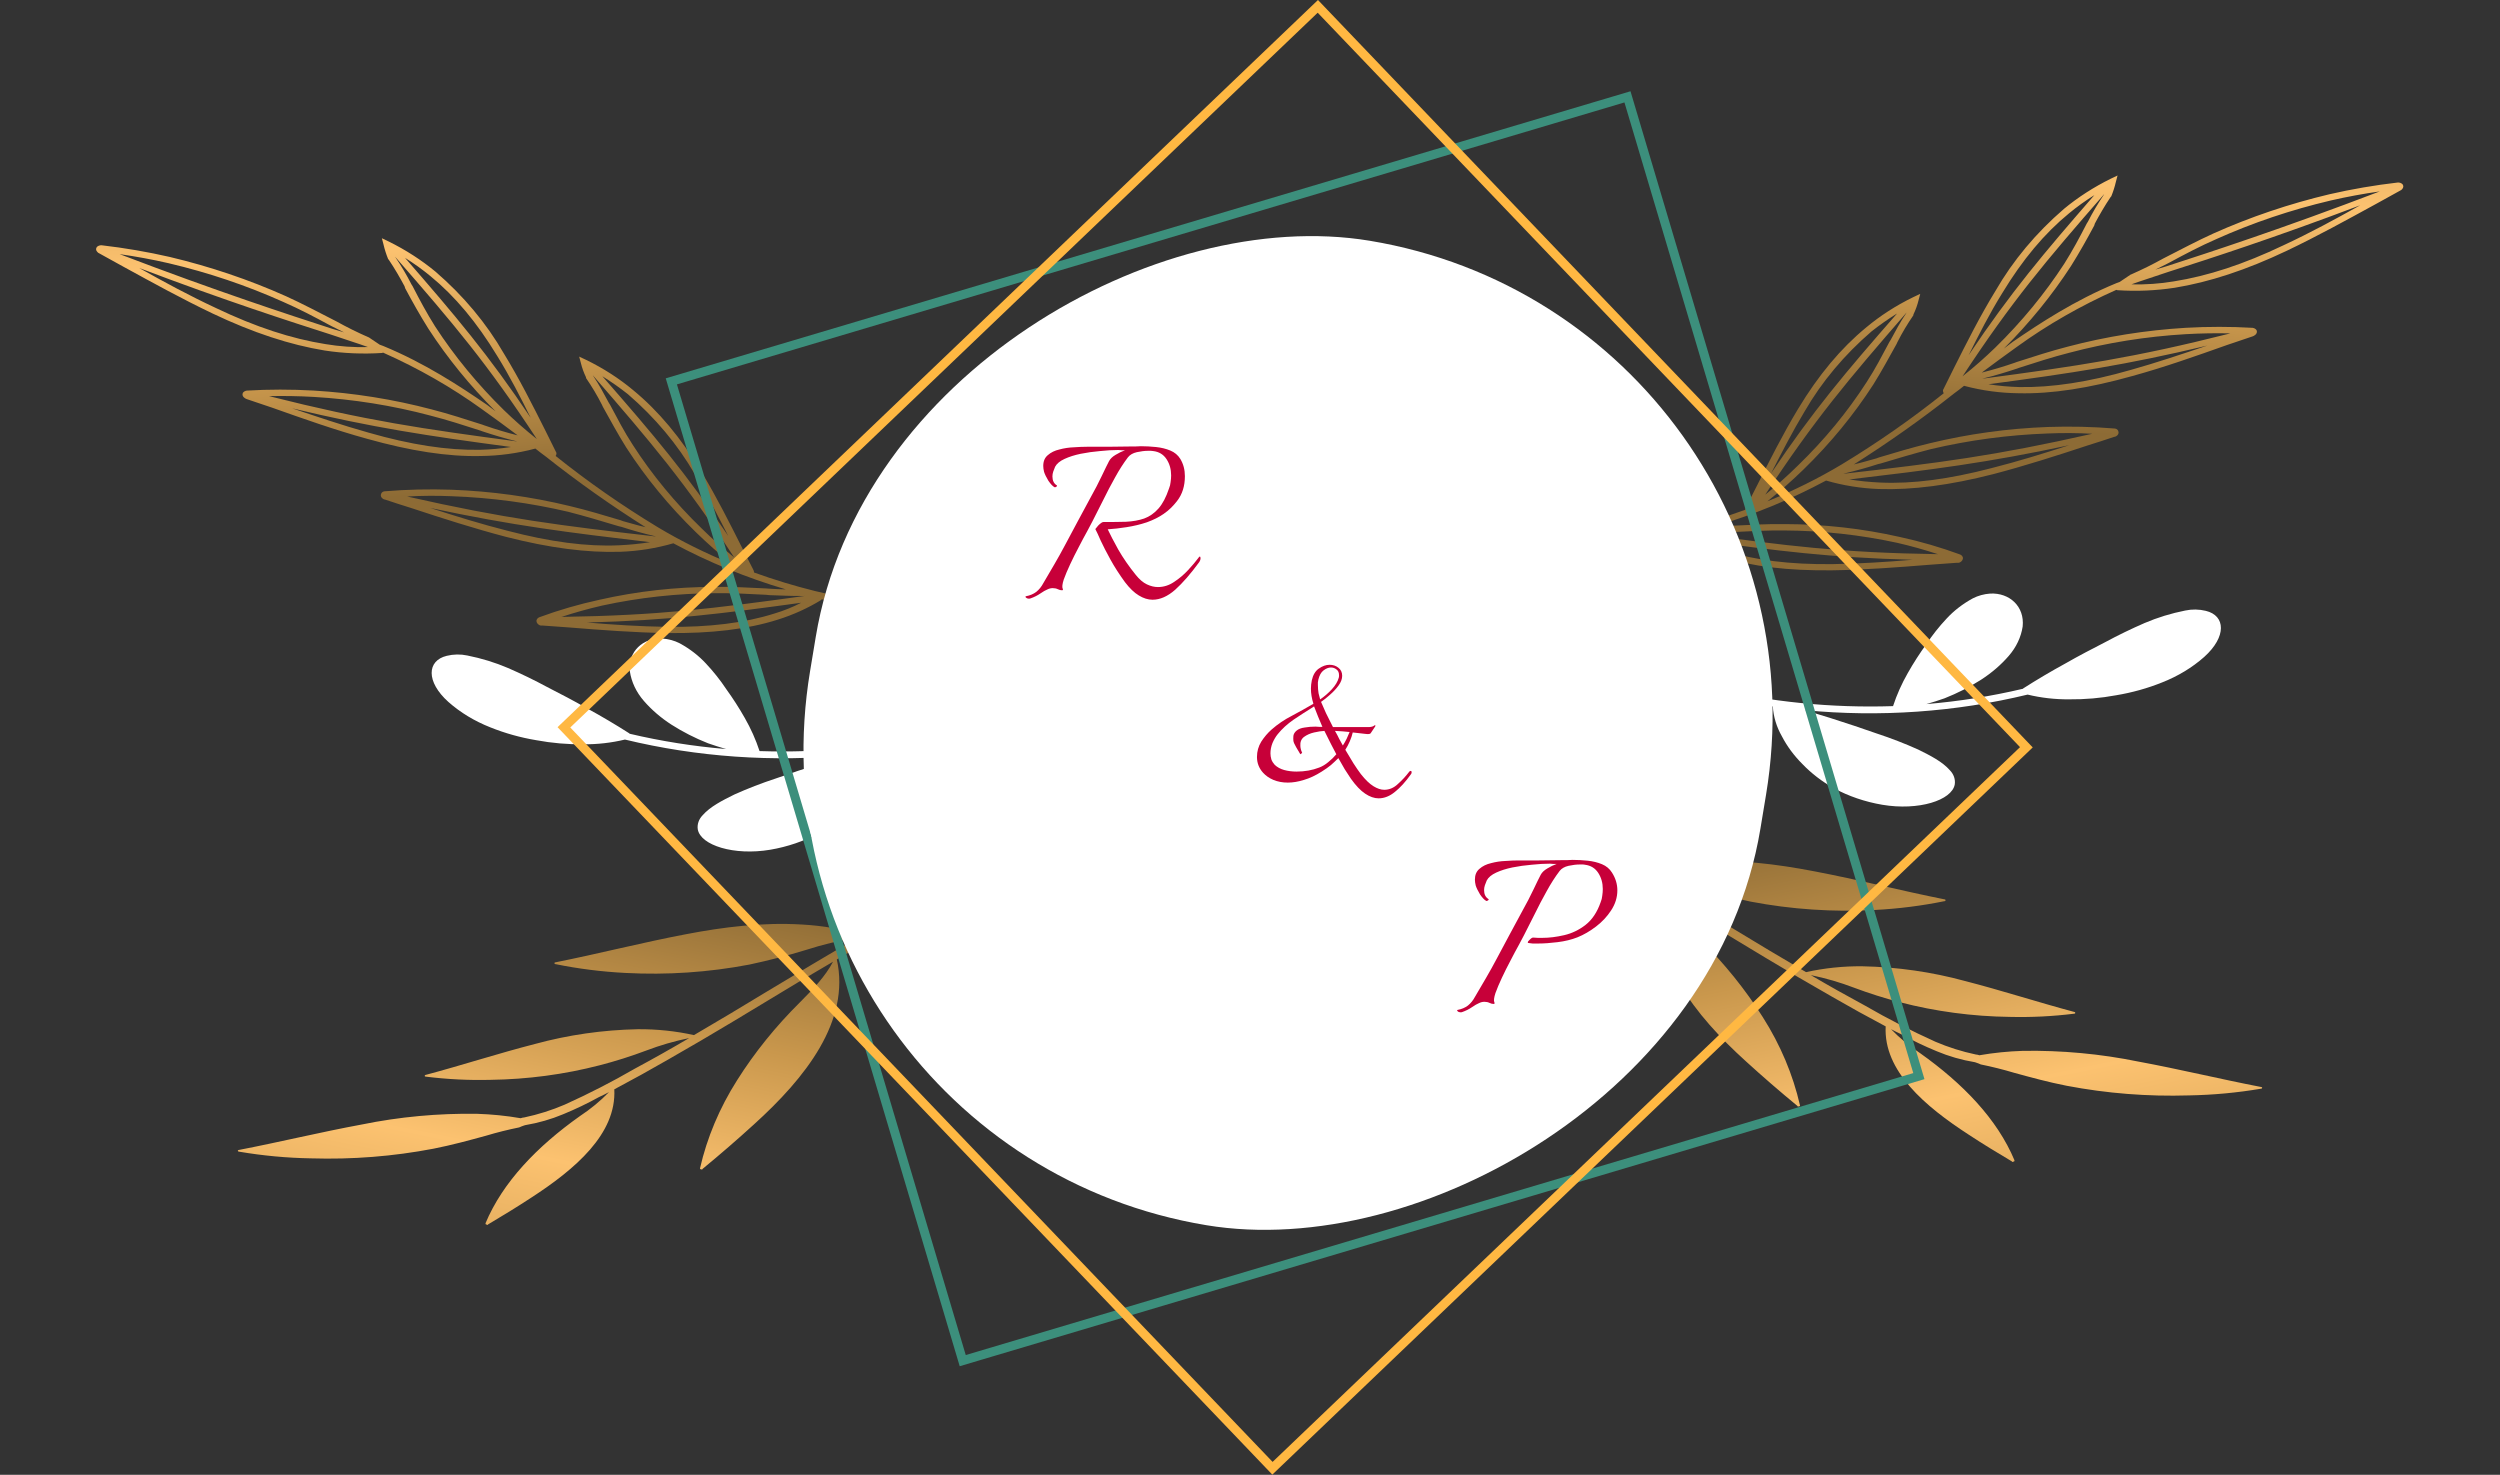 <svg width="278" height="164" viewBox="0 0 278 164" fill="none" xmlns="http://www.w3.org/2000/svg">
<rect x="0" y="0" width="278" height="164" fill="#333333" stroke="none"/>
<g clip-path="url(#clip0_100_152)">
<path fill-rule="evenodd" clip-rule="evenodd" d="M10.777 27.458C10.839 27.398 10.916 27.351 11.003 27.318C11.09 27.286 11.184 27.27 11.28 27.271C13.849 27.567 16.391 28.004 18.891 28.576C23.376 29.643 27.708 31.107 31.811 32.943C33.66 33.786 35.411 34.717 37.139 35.599L37.413 35.74C38.548 36.371 39.722 36.953 40.93 37.484L41.013 37.514C41.411 37.77 41.815 38.042 42.226 38.331L42.602 38.468C47.234 40.373 51.186 42.978 54.145 45.012C54.457 45.237 54.778 45.478 55.106 45.736C52.255 42.889 49.754 39.816 47.641 36.561C46.698 35.06 45.858 33.555 45.06 32.066L44.986 31.833C44.463 30.857 43.895 29.865 43.227 28.877L43.162 28.812C42.945 28.277 42.771 27.731 42.643 27.177L42.463 26.492L43.22 26.852C45.115 27.789 46.862 28.915 48.422 30.204C51.531 32.884 54.098 35.957 56.027 39.306C57.758 42.129 59.229 45.06 60.652 47.894L61.803 50.214C61.859 50.283 61.885 50.365 61.877 50.447C61.873 50.537 61.843 50.626 61.788 50.704C65.348 53.553 69.141 56.199 73.14 58.622C75.744 60.18 78.505 61.551 81.393 62.721C79.994 61.603 78.66 60.426 77.391 59.19C74.4 56.278 71.796 53.109 69.624 49.74C68.682 48.239 67.86 46.701 67.044 45.245L66.928 44.996C66.413 43.983 65.826 42.996 65.169 42.04L65.165 41.956C64.912 41.433 64.718 40.892 64.585 40.34L64.404 39.655L65.203 40.031C67.105 40.96 68.854 42.086 70.407 43.383C73.215 45.692 75.712 48.672 78.01 52.485C79.699 55.292 81.17 58.224 82.594 61.057C82.978 61.831 83.375 62.609 83.787 63.393C83.815 63.451 83.833 63.513 83.838 63.576C83.861 63.626 83.861 63.626 83.842 63.66C92.683 66.861 102.306 68.246 111.382 67.488L111.563 68.173C104.785 68.699 97.947 68.179 91.401 66.638C91.378 66.647 91.358 66.659 91.341 66.674C91.324 66.689 91.311 66.707 91.303 66.726C89.821 67.636 88.192 68.372 86.464 68.913C83.08 69.983 79.068 70.451 74.19 70.396C70.561 70.344 66.857 70.059 63.255 69.77C62.256 69.706 61.276 69.635 60.314 69.558C60.218 69.574 60.117 69.566 60.026 69.535C59.914 69.486 59.819 69.412 59.753 69.323C59.687 69.233 59.651 69.13 59.651 69.025C59.661 68.946 59.694 68.87 59.747 68.803C59.801 68.737 59.873 68.681 59.957 68.643C62.128 67.843 64.374 67.19 66.674 66.691C70.828 65.75 75.114 65.269 79.422 65.259C81.346 65.221 83.279 65.353 85.189 65.434L85.477 65.457C86.121 65.501 86.758 65.528 87.386 65.539C82.987 64.24 78.788 62.52 74.876 60.414C72.986 60.965 71.008 61.283 69.006 61.357C65.284 61.477 61.116 60.939 56.274 59.7C52.72 58.768 49.133 57.618 45.69 56.481C44.718 56.179 43.765 55.871 42.833 55.556C42.739 55.55 42.651 55.517 42.582 55.464C42.478 55.401 42.403 55.311 42.368 55.208C42.333 55.106 42.34 54.997 42.387 54.898C42.413 54.826 42.464 54.762 42.535 54.714C42.605 54.666 42.691 54.637 42.782 54.63C45.243 54.43 47.719 54.373 50.19 54.458C54.646 54.621 59.061 55.229 63.34 56.268C65.25 56.721 67.145 57.292 68.998 57.848L69.291 57.955C70.081 58.163 70.936 58.435 71.786 58.623C67.903 56.171 64.189 53.541 60.663 50.747C60.278 50.468 59.9 50.179 59.529 49.877L59.469 49.897C57.53 50.413 55.508 50.687 53.47 50.709C49.766 50.795 45.612 50.138 40.826 48.796C37.249 47.814 33.676 46.545 30.271 45.337L27.432 44.379C27.347 44.347 27.269 44.305 27.2 44.253C27.097 44.189 27.021 44.099 26.986 43.996C26.951 43.894 26.958 43.785 27.005 43.686C27.051 43.62 27.114 43.563 27.189 43.52C27.265 43.476 27.352 43.447 27.442 43.434C29.912 43.291 32.39 43.289 34.859 43.43C39.326 43.696 43.739 44.4 48.004 45.527C49.895 46.014 51.814 46.635 53.648 47.225L53.9 47.317C55.098 47.733 56.322 48.099 57.565 48.414C56.242 47.433 54.96 46.468 53.617 45.522C50.244 43.084 46.548 40.967 42.599 39.212L42.479 39.25C40.352 39.389 38.211 39.298 36.113 38.978C32.247 38.345 28.156 37.01 23.615 34.849C20.229 33.236 16.912 31.401 13.7 29.645C12.799 29.15 11.911 28.659 11.036 28.173C10.947 28.139 10.873 28.082 10.822 28.012C10.742 27.937 10.694 27.842 10.685 27.741C10.677 27.641 10.71 27.542 10.777 27.458ZM74.111 69.706C78.888 69.766 82.814 69.266 86.078 68.236C87.131 67.924 88.139 67.519 89.086 67.028C80.321 68.229 74.4 68.987 65.254 69.223C68.177 69.47 71.179 69.663 74.111 69.706ZM85.537 66.18L85.207 66.141C83.357 66.041 81.405 65.944 79.542 65.962C75.299 65.985 71.077 66.447 66.974 67.337C65.434 67.691 63.918 68.114 62.433 68.601C73.344 68.435 79.265 67.676 89.494 66.269C89.478 66.264 89.46 66.262 89.443 66.263C89.425 66.264 89.408 66.267 89.392 66.273C88.082 66.288 86.766 66.218 85.535 66.179L85.537 66.18ZM77.243 52.699C75.356 49.434 72.849 46.439 69.814 43.826C68.918 43.118 67.971 42.454 66.98 41.837C72.772 48.458 76.318 52.648 80.981 59.599C79.807 57.312 78.616 54.978 77.243 52.699ZM65.932 41.742L65.955 41.791C66.623 42.779 67.171 43.805 67.695 44.782L67.83 44.996C68.628 46.485 69.407 48.009 70.368 49.476C72.503 52.791 75.07 55.905 78.024 58.762C79.162 59.886 80.37 60.963 81.641 61.986C76.147 53.615 72.445 49.247 65.932 41.742ZM56.484 59.033C61.181 60.261 65.248 60.803 68.844 60.636C70 60.585 71.15 60.47 72.287 60.291C63.152 59.21 57.046 58.457 47.84 56.483C50.697 57.408 53.573 58.297 56.481 59.033L56.484 59.033ZM69.101 58.585L68.79 58.512C66.936 57.956 65.082 57.4 63.191 56.913C58.975 55.922 54.633 55.34 50.252 55.18C48.594 55.107 46.932 55.118 45.275 55.212C56.166 57.679 62.313 58.448 72.931 59.659L72.847 59.628C71.56 59.321 70.25 58.965 69.103 58.586L69.101 58.585ZM40.995 48.113C45.678 49.459 49.748 50.085 53.391 50.018C54.541 49.989 55.687 49.884 56.817 49.706C47.425 48.45 41.537 47.569 32.488 45.406C35.285 46.349 38.124 47.308 40.995 48.113ZM57.459 49.075C56.13 48.752 54.838 48.362 53.649 47.967L53.398 47.875C51.562 47.284 49.685 46.678 47.836 46.207C43.634 45.089 39.282 44.394 34.877 44.137C33.192 44.041 31.537 44.013 29.914 44.05C40.758 46.788 46.891 47.676 57.5 49.09L57.458 49.075L57.459 49.075ZM59.017 46.469C57.867 44.149 56.675 41.813 55.282 39.569C53.031 35.856 50.599 32.942 47.854 30.697C46.974 29.969 46.034 29.294 45.039 28.674C50.635 35.099 54.334 39.47 59.018 46.468L59.017 46.469ZM56.062 45.633C57.202 46.739 58.414 47.802 59.698 48.823C54.203 40.453 50.504 36.084 43.947 28.563C43.953 28.564 43.959 28.567 43.963 28.571C43.968 28.574 43.972 28.578 43.974 28.583C43.976 28.588 43.977 28.593 43.976 28.598C43.976 28.604 43.974 28.608 43.97 28.613C44.633 29.586 45.228 30.59 45.752 31.618L45.887 31.833C46.643 33.307 47.465 34.846 48.383 36.297C50.542 39.62 53.116 42.749 56.062 45.633ZM23.992 34.244C28.452 36.375 32.415 37.663 36.197 38.266C37.753 38.527 39.341 38.639 40.928 38.597C39.883 38.214 38.467 37.778 36.774 37.198C32.291 35.76 25.118 33.46 15.473 29.799C18.242 31.351 21.071 32.884 23.993 34.244L23.992 34.244ZM37.007 36.582C37.438 36.712 37.854 36.838 38.257 36.958L36.993 36.33L36.719 36.188C35.051 35.287 33.3 34.357 31.474 33.563C27.442 31.752 23.179 30.314 18.764 29.273C16.965 28.859 15.141 28.52 13.3 28.26C24.18 32.415 32.147 35.007 37.007 36.582Z" fill="url(#paint0_linear_100_152)"/>
<path d="M93.053 106.689C94.584 113.554 89.54 119.873 83.851 125.023C81.993 126.717 80.083 128.371 78.122 129.984C78.125 129.988 78.127 129.993 78.127 129.998C78.127 130.003 78.126 130.008 78.124 130.013C78.121 130.018 78.118 130.022 78.113 130.025C78.108 130.028 78.103 130.031 78.097 130.032C78.063 130.042 78.028 130.046 77.992 130.044C77.956 130.041 77.922 130.032 77.891 130.016C77.841 129.979 77.825 129.943 77.842 129.911C78.621 126.5 80.01 123.204 81.962 120.128C83.909 117.04 86.252 114.134 88.952 111.458C90.353 110.046 91.78 108.585 92.632 106.943L88.786 109.208C84.003 112.094 79.237 115.016 74.275 117.835C72.318 118.965 70.329 120.065 68.31 121.134C68.569 126.099 63.928 130.03 59.072 133.181C57.533 134.192 55.893 135.195 54.278 136.15L54.252 136.198L54.209 136.212L54.091 136.168C54.077 136.169 54.063 136.167 54.05 136.162C54.038 136.157 54.026 136.15 54.017 136.141C54.008 136.132 54.002 136.122 53.999 136.111C53.996 136.099 53.996 136.088 53.999 136.076L53.983 136.041C55.906 131.436 59.747 127.476 64.462 124.127C65.666 123.335 66.759 122.434 67.72 121.441C67.354 121.638 66.983 121.822 66.606 121.995C65.334 122.698 64.009 123.333 62.639 123.897C61.3 124.46 59.875 124.87 58.402 125.116L58.274 125.156C58.089 125.216 57.909 125.286 57.735 125.367C56.487 125.62 55.256 125.928 54.048 126.29C52.135 126.814 50.222 127.338 48.201 127.735C43.74 128.589 39.161 128.951 34.584 128.809C31.897 128.763 29.221 128.514 26.59 128.066C26.522 128.061 26.483 128.046 26.472 128.023C26.439 127.952 26.422 127.917 26.508 127.89L26.55 127.877C31.139 126.991 35.628 125.895 40.232 125.045C44.426 124.188 48.739 123.788 53.059 123.856C54.685 123.907 56.304 124.071 57.897 124.346C58.024 124.299 58.159 124.27 58.298 124.259C59.854 123.929 61.359 123.453 62.784 122.841C65.47 121.628 68.072 120.293 70.578 118.842C72.643 117.731 74.662 116.595 76.637 115.432C74.99 115.772 73.386 116.238 71.846 116.826C70.165 117.459 68.438 118.005 66.675 118.461C62.744 119.479 58.656 120.023 54.535 120.078C52.135 120.138 49.732 120.019 47.357 119.723C47.289 119.718 47.25 119.703 47.239 119.68C47.222 119.645 47.232 119.561 47.275 119.548L47.318 119.534C51.416 118.44 55.416 117.135 59.488 116.09C63.183 115.08 67.04 114.527 70.933 114.449C73.037 114.432 75.135 114.652 77.168 115.103C79.906 113.51 82.586 111.896 85.222 110.295C88.633 108.248 91.999 106.216 95.442 104.237C93.454 104.556 91.507 105.023 89.623 105.633C87.558 106.265 85.455 106.809 83.322 107.262C78.805 108.124 74.159 108.437 69.533 108.19C66.915 108.056 64.318 107.729 61.772 107.211C61.767 107.214 61.761 107.215 61.754 107.216C61.748 107.216 61.742 107.215 61.736 107.213C61.73 107.211 61.725 107.207 61.721 107.203C61.717 107.199 61.715 107.195 61.713 107.19C61.7 107.187 61.688 107.181 61.679 107.174C61.669 107.167 61.661 107.157 61.657 107.147C61.652 107.137 61.65 107.126 61.651 107.115C61.653 107.104 61.657 107.094 61.664 107.084C61.663 107.073 61.666 107.061 61.672 107.051C61.677 107.04 61.686 107.031 61.697 107.023C61.708 107.016 61.72 107.011 61.734 107.008C61.748 107.006 61.762 107.006 61.776 107.009C66.62 106.042 71.394 104.814 76.21 103.899C80.481 103.073 84.843 102.542 89.233 102.81C91.512 102.938 93.757 103.329 95.904 103.97C97.123 103.289 98.355 102.603 99.601 101.913C100.613 101.35 101.637 100.811 102.671 100.295L103.049 101.105C99.653 102.865 96.365 104.753 93.052 106.689L93.053 106.689Z" fill="url(#paint1_linear_100_152)"/>
<path d="M97.825 83.559C97.756 84.708 97.414 85.835 96.818 86.876C96.24 87.992 95.469 89.033 94.529 89.968C93.54 90.999 92.367 91.901 91.05 92.644C89.408 93.537 87.575 94.164 85.648 94.491C81.62 95.17 77.915 94.001 77.593 92.229C77.551 91.949 77.578 91.664 77.672 91.392C77.766 91.12 77.926 90.866 78.142 90.646C78.966 89.704 80.293 89.025 81.666 88.347C83.149 87.682 84.678 87.09 86.246 86.574C87.847 86.009 89.541 85.443 91.325 84.877C92.271 84.576 93.248 84.274 94.255 83.973C85.944 84.773 77.522 84.183 69.494 82.239C67.993 82.601 66.436 82.779 64.871 82.766C63.117 82.784 61.366 82.632 59.654 82.314C57.878 82.019 56.155 81.538 54.528 80.882C52.77 80.189 51.187 79.229 49.859 78.054C47.342 75.793 47.48 73.456 49.676 72.928C50.421 72.744 51.212 72.731 51.965 72.891C53.538 73.203 55.059 73.671 56.496 74.285C57.984 74.932 59.435 75.637 60.842 76.396C62.307 77.15 63.771 77.904 65.282 78.771C66.894 79.653 68.467 80.583 69.996 81.56C69.995 81.566 69.996 81.571 69.998 81.576C70 81.581 70.003 81.585 70.007 81.589C70.012 81.592 70.017 81.595 70.023 81.597C70.029 81.598 70.035 81.599 70.042 81.598C73.543 82.424 77.127 82.992 80.751 83.294C80.049 83.093 79.378 82.88 78.737 82.654C77.294 82.084 75.929 81.388 74.664 80.58C73.494 79.826 72.462 78.937 71.597 77.942C70.754 76.972 70.219 75.845 70.041 74.662C69.814 72.438 71.508 70.892 73.659 71.006C74.341 71.055 75 71.236 75.582 71.534C76.706 72.146 77.696 72.911 78.511 73.795C79.347 74.688 80.097 75.633 80.754 76.623C81.504 77.662 82.192 78.731 82.813 79.827C83.495 81.016 84.046 82.252 84.462 83.521C91.31 83.746 98.156 83.058 104.738 81.486L104.967 82.202C102.623 82.779 100.238 83.232 97.825 83.559Z" fill="white"/>
</g>
<g clip-path="url(#clip1_100_152)">
<path fill-rule="evenodd" clip-rule="evenodd" d="M267.157 20.482C267.095 20.422 267.018 20.374 266.932 20.341C266.845 20.308 266.751 20.292 266.656 20.293C264.087 20.589 261.544 21.026 259.045 21.598C254.559 22.665 250.227 24.129 246.125 25.965C244.276 26.808 242.525 27.739 240.797 28.62L240.522 28.762C239.387 29.393 238.214 29.975 237.006 30.506L236.922 30.536C236.525 30.792 236.121 31.064 235.71 31.352L235.334 31.491C230.702 33.395 226.749 36 223.791 38.034C223.478 38.259 223.158 38.5 222.83 38.758C225.681 35.911 228.182 32.837 230.295 29.583C231.237 28.082 232.077 26.577 232.875 25.088L232.949 24.855C233.472 23.879 234.04 22.887 234.708 21.899L234.773 21.834C234.991 21.299 235.164 20.753 235.292 20.199L235.472 19.515L234.714 19.875C232.82 20.812 231.072 21.937 229.513 23.227C226.404 25.907 223.837 28.98 221.908 32.329C220.177 35.152 218.706 38.083 217.282 40.917L216.132 43.237C216.076 43.305 216.05 43.388 216.058 43.47C216.062 43.56 216.092 43.648 216.146 43.727C212.586 46.576 208.794 49.222 204.795 51.645C202.191 53.203 199.429 54.574 196.54 55.744C197.94 54.626 199.274 53.449 200.543 52.213C203.534 49.301 206.138 46.132 208.31 42.763C209.252 41.262 210.074 39.724 210.89 38.268L211.006 38.019C211.52 37.006 212.108 36.019 212.765 35.063L212.769 34.979C213.021 34.456 213.216 33.915 213.349 33.363L213.53 32.678L212.731 33.054C210.828 33.983 209.079 35.11 207.527 36.406C204.717 38.716 202.219 41.695 199.922 45.508C198.233 48.316 196.761 51.248 195.337 54.081C194.954 54.855 194.556 55.633 194.145 56.417C194.116 56.475 194.099 56.537 194.094 56.6C194.071 56.65 194.071 56.65 194.09 56.684C185.25 59.884 175.628 61.268 166.551 60.511L166.371 61.196C173.149 61.723 179.987 61.202 186.533 59.662C186.556 59.67 186.576 59.683 186.593 59.698C186.61 59.713 186.623 59.73 186.631 59.75C188.113 60.66 189.742 61.396 191.47 61.936C194.854 63.007 198.865 63.473 203.744 63.419C207.373 63.367 211.077 63.082 214.678 62.793C215.679 62.728 216.659 62.657 217.619 62.58C217.716 62.596 217.816 62.588 217.907 62.556C218.02 62.507 218.114 62.434 218.181 62.344C218.247 62.255 218.282 62.152 218.283 62.047C218.273 61.968 218.24 61.891 218.186 61.825C218.133 61.758 218.061 61.703 217.976 61.664C215.805 60.865 213.559 60.212 211.26 59.712C207.106 58.772 202.819 58.29 198.512 58.28C196.588 58.243 194.655 58.374 192.745 58.456L192.457 58.479C191.812 58.522 191.176 58.55 190.548 58.561C194.947 57.262 199.145 55.542 203.058 53.437C204.947 53.987 206.925 54.305 208.927 54.379C212.65 54.499 216.818 53.961 221.659 52.722C225.214 51.79 228.8 50.64 232.243 49.502C233.216 49.2 234.168 48.892 235.1 48.578C235.194 48.571 235.283 48.539 235.352 48.486C235.455 48.422 235.53 48.332 235.565 48.23C235.601 48.127 235.594 48.018 235.546 47.919C235.521 47.847 235.469 47.783 235.399 47.736C235.328 47.688 235.242 47.659 235.151 47.651C232.69 47.452 230.215 47.394 227.744 47.48C223.288 47.643 218.872 48.251 214.594 49.29C212.684 49.742 210.788 50.314 208.935 50.87L208.642 50.977C207.852 51.184 206.998 51.456 206.147 51.644C210.031 49.192 213.744 46.563 217.271 43.769C217.656 43.49 218.033 43.2 218.404 42.899L218.464 42.918C220.404 43.434 222.426 43.708 224.464 43.73C228.168 43.816 232.322 43.16 237.107 41.817C240.685 40.836 244.258 39.567 247.663 38.359L250.502 37.401C250.587 37.369 250.665 37.327 250.734 37.274C250.837 37.211 250.912 37.121 250.947 37.018C250.983 36.916 250.976 36.807 250.928 36.708C250.883 36.642 250.82 36.585 250.744 36.541C250.668 36.498 250.582 36.468 250.491 36.455C248.022 36.312 245.544 36.311 243.075 36.451C238.608 36.718 234.195 37.422 229.93 38.548C228.039 39.036 226.12 39.656 224.285 40.247L224.034 40.339C222.835 40.755 221.612 41.121 220.368 41.435C221.692 40.455 222.974 39.49 224.316 38.543C227.689 36.105 231.385 33.989 235.334 32.233L235.455 32.271C237.582 32.411 239.722 32.32 241.82 32.001C245.686 31.367 249.777 30.032 254.318 27.872C257.704 26.258 261.021 24.423 264.233 22.668C265.134 22.172 266.022 21.681 266.897 21.195C266.986 21.161 267.061 21.105 267.111 21.035C267.191 20.959 267.239 20.864 267.248 20.764C267.256 20.665 267.224 20.565 267.157 20.482ZM203.823 62.73C199.046 62.79 195.12 62.29 191.856 61.259C190.803 60.947 189.795 60.542 188.848 60.051C197.613 61.252 203.535 62.011 212.68 62.247C209.757 62.493 206.755 62.686 203.823 62.73ZM192.397 59.203L192.727 59.165C194.577 59.064 196.529 58.968 198.392 58.986C202.635 59.009 206.857 59.471 210.96 60.36C212.5 60.715 214.016 61.137 215.501 61.625C204.59 61.458 198.669 60.7 188.44 59.293C188.456 59.288 188.474 59.286 188.491 59.286C188.509 59.287 188.526 59.291 188.542 59.297C189.852 59.311 191.169 59.241 192.399 59.203L192.397 59.203ZM200.691 45.722C202.577 42.457 205.085 39.462 208.119 36.849C209.016 36.141 209.962 35.477 210.954 34.86C205.163 41.482 201.615 45.671 196.953 52.622C198.122 50.336 199.315 48.001 200.689 45.722L200.691 45.722ZM212.002 34.765L211.979 34.815C211.311 35.803 210.763 36.829 210.239 37.805L210.104 38.019C209.306 39.509 208.526 41.032 207.566 42.499C205.431 45.814 202.864 48.928 199.91 51.785C198.771 52.91 197.564 53.986 196.293 55.01C201.788 46.64 205.489 42.271 212.002 34.765ZM221.449 52.057C216.752 53.284 212.686 53.824 209.09 53.66C207.933 53.609 206.783 53.493 205.646 53.313C214.781 52.233 220.887 51.48 230.094 49.506C227.236 50.431 224.36 51.32 221.452 52.056L221.449 52.057ZM208.833 51.608L209.144 51.535C210.998 50.979 212.851 50.423 214.742 49.936C218.959 48.945 223.301 48.363 227.682 48.204C229.34 48.131 231.002 48.142 232.659 48.235C221.768 50.702 215.621 51.471 205.003 52.682L205.087 52.652C206.374 52.345 207.684 51.989 208.831 51.609L208.833 51.608ZM236.939 41.136C232.256 42.482 228.186 43.108 224.542 43.041C223.392 43.012 222.247 42.907 221.117 42.729C230.509 41.473 236.397 40.592 245.446 38.429C242.649 39.373 239.81 40.331 236.939 41.136ZM220.475 42.098C221.804 41.776 223.095 41.385 224.285 40.99L224.536 40.898C226.371 40.307 228.248 39.701 230.097 39.23C234.3 38.112 238.651 37.417 243.057 37.16C244.742 37.065 246.397 37.036 248.02 37.073C237.175 39.812 231.039 40.7 220.435 42.113L220.477 42.097L220.475 42.098ZM218.916 39.492C220.067 37.172 221.259 34.837 222.652 32.593C224.903 28.879 227.337 25.964 230.079 23.721C230.959 22.993 231.899 22.317 232.894 21.698C227.3 28.126 223.599 32.493 218.916 39.493L218.916 39.492ZM221.871 38.656C220.732 39.762 219.52 40.825 218.235 41.846C223.731 33.476 227.43 29.108 233.986 21.586C233.98 21.588 233.975 21.59 233.97 21.594C233.966 21.597 233.962 21.602 233.96 21.606C233.958 21.611 233.957 21.616 233.957 21.621C233.958 21.627 233.96 21.631 233.963 21.636C233.301 22.609 232.707 23.612 232.182 24.64L232.048 24.854C231.291 26.328 230.47 27.867 229.551 29.318C227.392 32.642 224.818 35.772 221.871 38.656ZM253.941 27.267C249.482 29.398 245.519 30.686 241.737 31.289C240.181 31.55 238.593 31.662 237.006 31.621C238.051 31.237 239.467 30.801 241.16 30.221C245.643 28.783 252.816 26.483 262.46 22.823C259.691 24.373 256.863 25.907 253.941 27.267L253.941 27.267ZM240.927 29.605C240.496 29.736 240.08 29.861 239.677 29.981L240.94 29.353L241.215 29.211C242.882 28.311 244.634 27.38 246.459 26.586C250.492 24.775 254.754 23.337 259.17 22.296C260.969 21.882 262.793 21.544 264.634 21.283C253.754 25.438 245.786 28.03 240.927 29.605Z" fill="url(#paint2_linear_100_152)"/>
<path d="M184.946 99.688C183.416 106.552 188.46 112.872 194.148 118.022C196.006 119.716 197.916 121.37 199.877 122.983C199.874 122.988 199.873 122.993 199.872 122.998C199.872 123.003 199.873 123.008 199.876 123.013C199.878 123.018 199.882 123.022 199.887 123.025C199.892 123.028 199.898 123.031 199.904 123.032C199.937 123.042 199.972 123.046 200.008 123.043C200.043 123.04 200.077 123.031 200.107 123.016C200.157 122.978 200.174 122.943 200.156 122.91C199.377 119.5 197.989 116.203 196.037 113.128C194.091 110.04 191.748 107.133 189.048 104.457C187.647 103.045 186.22 101.585 185.367 99.942L189.213 102.21C193.996 105.095 198.762 108.018 203.724 110.836C205.681 111.966 207.669 113.066 209.687 114.134C209.431 119.099 214.072 123.029 218.928 126.18C220.467 127.191 222.107 128.195 223.721 129.149L223.747 129.198L223.79 129.211L223.908 129.168C223.922 129.169 223.936 129.166 223.949 129.162C223.962 129.157 223.973 129.15 223.982 129.141C223.991 129.132 223.997 129.121 224 129.11C224.004 129.099 224.003 129.087 224 129.076L224.017 129.041C222.094 124.435 218.253 120.475 213.538 117.127C212.333 116.334 211.24 115.433 210.279 114.441C210.645 114.637 211.017 114.822 211.394 114.995C212.666 115.698 213.991 116.333 215.361 116.896C216.699 117.46 218.125 117.87 219.598 118.115L219.725 118.155C219.911 118.215 220.091 118.285 220.264 118.366C221.512 118.62 222.743 118.928 223.952 119.289C225.865 119.814 227.778 120.338 229.799 120.734C234.26 121.589 238.839 121.95 243.415 121.809C246.102 121.762 248.778 121.513 251.41 121.066C251.478 121.06 251.517 121.046 251.528 121.022C251.561 120.952 251.577 120.917 251.492 120.89L251.449 120.876C246.861 119.991 242.371 118.895 237.767 118.044C233.572 117.187 229.259 116.787 224.938 116.855C223.312 116.907 221.695 117.07 220.103 117.345C219.976 117.298 219.84 117.269 219.702 117.259C218.146 116.928 216.64 116.452 215.215 115.84C212.529 114.627 209.927 113.292 207.421 111.842C205.357 110.731 203.337 109.594 201.362 108.432C203.009 108.771 204.614 109.238 206.154 109.826C207.835 110.458 209.561 111.004 211.324 111.461C215.255 112.478 219.344 113.023 223.464 113.078C225.865 113.137 228.268 113.019 230.643 112.723C230.711 112.717 230.75 112.703 230.761 112.679C230.777 112.644 230.767 112.561 230.725 112.547L230.682 112.534C226.584 111.439 222.584 110.134 218.511 109.089C214.816 108.079 210.959 107.526 207.067 107.449C204.962 107.431 202.864 107.651 200.831 108.102C198.093 106.509 195.414 104.895 192.777 103.294C189.367 101.247 186.001 99.214 182.558 97.237C184.545 97.555 186.493 98.023 188.377 98.632C190.441 99.265 192.545 99.808 194.678 100.261C199.194 101.124 203.84 101.436 208.467 101.189C211.084 101.055 213.68 100.727 216.226 100.209C216.231 100.212 216.237 100.213 216.244 100.214C216.25 100.214 216.256 100.213 216.262 100.211C216.268 100.209 216.273 100.206 216.277 100.202C216.281 100.198 216.284 100.193 216.285 100.188C216.298 100.185 216.31 100.179 216.32 100.172C216.329 100.165 216.337 100.156 216.342 100.145C216.347 100.135 216.348 100.124 216.347 100.113C216.346 100.102 216.341 100.092 216.334 100.082C216.335 100.071 216.332 100.059 216.327 100.049C216.321 100.038 216.312 100.029 216.302 100.022C216.291 100.014 216.278 100.009 216.264 100.007C216.251 100.004 216.236 100.004 216.223 100.007C211.379 99.04 206.605 97.812 201.788 96.897C197.516 96.071 193.155 95.539 188.765 95.808C186.486 95.938 184.241 96.329 182.094 96.971C180.876 96.29 179.644 95.604 178.398 94.914C177.385 94.352 176.362 93.812 175.328 93.296L174.95 94.106C178.346 95.865 181.634 97.753 184.947 99.689L184.946 99.688Z" fill="url(#paint3_linear_100_152)"/>
<path d="M197.14 78.559C197.209 79.709 197.551 80.836 198.147 81.877C198.725 82.992 199.496 84.033 200.435 84.968C201.424 85.999 202.597 86.901 203.914 87.644C205.555 88.537 207.388 89.163 209.314 89.491C213.342 90.17 217.047 89.001 217.369 87.229C217.411 86.949 217.384 86.664 217.29 86.392C217.196 86.12 217.036 85.866 216.82 85.646C215.996 84.704 214.669 84.025 213.296 83.347C211.814 82.682 210.286 82.09 208.719 81.574C207.118 81.009 205.424 80.443 203.64 79.877C202.694 79.576 201.717 79.274 200.71 78.973C209.021 79.773 217.443 79.183 225.471 77.239C226.972 77.601 228.529 77.779 230.093 77.766C231.848 77.784 233.599 77.632 235.311 77.314C237.087 77.019 238.81 76.538 240.437 75.882C242.195 75.189 243.778 74.229 245.106 73.054C247.623 70.792 247.485 68.455 245.288 67.927C244.544 67.744 243.753 67.731 243 67.891C241.427 68.203 239.905 68.671 238.469 69.285C236.981 69.932 235.53 70.637 234.123 71.396C232.658 72.15 231.193 72.904 229.683 73.771C228.07 74.653 226.498 75.583 224.969 76.56C224.97 76.566 224.969 76.571 224.967 76.576C224.965 76.581 224.962 76.585 224.957 76.589C224.953 76.592 224.948 76.595 224.942 76.597C224.936 76.598 224.929 76.599 224.923 76.598C221.422 77.424 217.838 77.992 214.214 78.295C214.916 78.094 215.587 77.88 216.228 77.654C217.671 77.084 219.037 76.389 220.302 75.581C221.471 74.826 222.504 73.938 223.368 72.942C224.21 71.973 224.744 70.845 224.921 69.662C225.15 67.438 223.457 65.892 221.306 66.006C220.623 66.055 219.965 66.236 219.383 66.534C218.259 67.146 217.268 67.911 216.454 68.795C215.618 69.688 214.87 70.633 214.214 71.623C213.463 72.662 212.776 73.731 212.155 74.827C211.474 76.016 210.922 77.252 210.507 78.521C203.659 78.746 196.811 78.058 190.229 76.486L190 77.204C192.343 77.78 194.728 78.233 197.14 78.559Z" fill="white"/>
</g>
<rect x="74.652" y="42.407" width="110.93" height="113.614" transform="rotate(-16.571 74.652 42.407)" stroke="#3C8F7C"/>
<rect x="62.707" y="80.879" width="116" height="114" transform="rotate(-43.72 62.707 80.879)" stroke="#FFB842"/>
<rect x="81.321" y="127.488" width="110.967" height="107.12" rx="53.56" transform="rotate(-80.591 81.321 127.488)" fill="white"/>
<path d="M162.42 112.57C162.28 112.57 162.17 112.53 162.09 112.45C162.01 112.39 162.01 112.34 162.09 112.3C162.53 112.22 162.91 112.06 163.23 111.82C163.55 111.56 163.81 111.24 164.01 110.86C164.43 110.16 164.84 109.46 165.24 108.76C165.66 108.04 166.06 107.32 166.44 106.6C166.9 105.72 167.37 104.84 167.85 103.96C168.33 103.06 168.81 102.17 169.29 101.29C169.75 100.47 170.16 99.68 170.52 98.92C170.88 98.16 171.15 97.61 171.33 97.27C171.47 97.01 171.71 96.78 172.05 96.58C172.41 96.36 172.76 96.19 173.1 96.07C172.98 96.07 172.86 96.07 172.74 96.07C172.62 96.05 172.49 96.04 172.35 96.04C171.73 96.04 171.05 96.08 170.31 96.16C169.59 96.22 168.88 96.32 168.18 96.46C167.5 96.6 166.9 96.79 166.38 97.03C165.86 97.27 165.51 97.56 165.33 97.9C165.25 98.08 165.18 98.26 165.12 98.44C165.06 98.62 165.03 98.8 165.03 98.98C165.03 99.44 165.19 99.77 165.51 99.97C165.53 99.97 165.54 99.99 165.54 100.03C165.54 100.07 165.5 100.11 165.42 100.15C165.36 100.19 165.31 100.2 165.27 100.18C165.07 100.08 164.84 99.84 164.58 99.46C164.34 99.06 164.18 98.73 164.1 98.47C164.04 98.23 164.01 98.01 164.01 97.81C164.01 97.29 164.18 96.89 164.52 96.61C164.86 96.31 165.29 96.1 165.81 95.98C166.33 95.84 166.86 95.76 167.4 95.74C167.96 95.7 168.45 95.68 168.87 95.68C169.51 95.68 170.27 95.68 171.15 95.68C172.03 95.66 172.84 95.65 173.58 95.65C173.76 95.65 173.96 95.65 174.18 95.65C174.4 95.63 174.63 95.62 174.87 95.62C175.41 95.62 175.97 95.65 176.55 95.71C177.13 95.77 177.66 95.9 178.14 96.1C178.62 96.3 178.99 96.61 179.25 97.03C179.65 97.65 179.85 98.31 179.85 99.01C179.85 99.79 179.62 100.53 179.16 101.23C178.72 101.91 178.16 102.51 177.48 103.03C176.8 103.55 176.11 103.95 175.41 104.23C174.75 104.49 174.01 104.67 173.19 104.77C172.39 104.87 171.67 104.92 171.03 104.92C170.83 104.92 170.63 104.92 170.43 104.92C170.25 104.9 170.09 104.88 169.95 104.86C169.91 104.86 169.89 104.84 169.89 104.8C169.89 104.72 169.97 104.61 170.13 104.47C170.29 104.31 170.42 104.24 170.52 104.26C170.68 104.28 170.84 104.29 171 104.29C171.16 104.29 171.33 104.29 171.51 104.29C172.27 104.29 173.08 104.19 173.94 103.99C174.8 103.79 175.59 103.41 176.31 102.85C177.05 102.27 177.61 101.43 177.99 100.33C178.09 100.09 178.15 99.85 178.17 99.61C178.21 99.35 178.23 99.1 178.23 98.86C178.23 98.18 178.06 97.58 177.72 97.06C177.38 96.54 176.89 96.24 176.25 96.16C176.17 96.14 176.08 96.13 175.98 96.13C175.88 96.13 175.78 96.13 175.68 96.13C175.3 96.13 174.88 96.18 174.42 96.28C173.98 96.38 173.65 96.57 173.43 96.85C172.93 97.51 172.45 98.26 171.99 99.1C171.53 99.92 171.09 100.76 170.67 101.62C170.25 102.46 169.85 103.25 169.47 103.99C169.37 104.19 169.18 104.55 168.9 105.07C168.62 105.57 168.31 106.15 167.97 106.81C167.63 107.45 167.31 108.09 167.01 108.73C166.71 109.37 166.47 109.94 166.29 110.44C166.13 110.94 166.09 111.28 166.17 111.46C166.19 111.48 166.2 111.51 166.2 111.55C166.2 111.61 166.17 111.64 166.11 111.64C165.95 111.64 165.79 111.6 165.63 111.52C165.47 111.44 165.28 111.4 165.06 111.4C164.86 111.4 164.66 111.45 164.46 111.55C164.26 111.63 164 111.78 163.68 112C163.36 112.22 163 112.4 162.6 112.54C162.56 112.56 162.5 112.57 162.42 112.57Z" fill="#C70039"/>
<path d="M153.3 88.775C152.817 88.775 152.317 88.6 151.8 88.25C151.3 87.917 150.775 87.367 150.225 86.6C150.008 86.283 149.775 85.925 149.525 85.525C149.292 85.125 149.058 84.717 148.825 84.3C148.558 84.567 148.283 84.825 148 85.075C147.717 85.308 147.375 85.55 146.975 85.8C146.292 86.233 145.633 86.542 145 86.725C144.367 86.925 143.767 87.025 143.2 87.025C142.617 87.025 142.083 86.925 141.6 86.725C141.133 86.525 140.75 86.258 140.45 85.925C140 85.425 139.775 84.842 139.775 84.175C139.775 83.558 139.933 82.992 140.25 82.475C140.583 81.958 140.967 81.508 141.4 81.125C142.083 80.525 142.833 80.017 143.65 79.6C144.467 79.167 145.258 78.725 146.025 78.275L146.05 78.25C145.867 77.667 145.775 77.108 145.775 76.575C145.775 76.425 145.783 76.275 145.8 76.125C145.833 75.958 145.858 75.8 145.875 75.65C146.008 75.05 146.267 74.617 146.65 74.35C147.05 74.067 147.45 73.925 147.85 73.925C148.233 73.925 148.558 74.033 148.825 74.25C149.108 74.467 149.25 74.767 149.25 75.15C149.25 75.5 149.117 75.858 148.85 76.225C148.583 76.592 148.267 76.933 147.9 77.25C147.55 77.567 147.217 77.833 146.9 78.05C147.033 78.367 147.217 78.783 147.45 79.3C147.7 79.8 147.958 80.317 148.225 80.85H151.575C151.808 80.85 152.042 80.85 152.275 80.85C152.525 80.833 152.708 80.775 152.825 80.675C152.858 80.642 152.892 80.633 152.925 80.65C152.958 80.667 152.958 80.708 152.925 80.775L152.475 81.45C152.425 81.567 152.325 81.625 152.175 81.625C152.125 81.625 152.067 81.625 152 81.625C151.933 81.625 151.85 81.617 151.75 81.6C151.55 81.567 151.333 81.542 151.1 81.525C150.883 81.492 150.658 81.467 150.425 81.45C150.358 81.75 150.25 82.075 150.1 82.425C149.95 82.775 149.783 83.092 149.6 83.375C149.9 83.892 150.2 84.392 150.5 84.875C150.8 85.342 151.075 85.742 151.325 86.075C151.825 86.708 152.292 87.158 152.725 87.425C153.158 87.692 153.558 87.825 153.925 87.825C154.492 87.825 155 87.608 155.45 87.175C155.917 86.758 156.333 86.308 156.7 85.825C156.75 85.758 156.8 85.725 156.85 85.725C156.933 85.725 156.975 85.775 156.975 85.875C156.975 85.975 156.942 86.058 156.875 86.125C156.292 86.942 155.708 87.583 155.125 88.05C154.542 88.533 153.933 88.775 153.3 88.775ZM146.8 77.775C147.283 77.442 147.717 77.067 148.1 76.65C148.5 76.217 148.758 75.783 148.875 75.35C148.892 75.3 148.9 75.25 148.9 75.2C148.9 75.15 148.9 75.108 148.9 75.075C148.9 74.792 148.808 74.583 148.625 74.45C148.442 74.3 148.233 74.225 148 74.225C147.733 74.225 147.458 74.333 147.175 74.55C146.908 74.75 146.717 75.092 146.6 75.575C146.583 75.675 146.567 75.775 146.55 75.875C146.55 75.975 146.55 76.075 146.55 76.175C146.55 76.492 146.575 76.8 146.625 77.1C146.692 77.383 146.75 77.608 146.8 77.775ZM144.175 85.8C145.092 85.8 145.933 85.65 146.7 85.35C147.05 85.217 147.383 85.017 147.7 84.75C148.033 84.483 148.333 84.192 148.6 83.875C148.45 83.592 148.258 83.225 148.025 82.775C147.792 82.325 147.542 81.825 147.275 81.275C146.942 81.292 146.558 81.35 146.125 81.45C145.692 81.55 145.317 81.717 145 81.95C144.7 82.183 144.567 82.517 144.6 82.95C144.6 83.067 144.625 83.217 144.675 83.4C144.742 83.567 144.783 83.675 144.8 83.725L144.6 83.875C144.483 83.658 144.325 83.392 144.125 83.075C143.942 82.758 143.842 82.525 143.825 82.375C143.808 82.225 143.808 82.042 143.825 81.825C143.858 81.608 143.975 81.417 144.175 81.25C144.392 81.067 144.692 80.95 145.075 80.9C145.458 80.833 145.858 80.8 146.275 80.8C146.408 80.8 146.542 80.808 146.675 80.825C146.808 80.825 146.933 80.825 147.05 80.825C146.9 80.458 146.742 80.083 146.575 79.7C146.425 79.317 146.275 78.933 146.125 78.55L145.9 78.7C145.25 79.1 144.567 79.542 143.85 80.025C143.15 80.508 142.558 81.05 142.075 81.65C141.858 81.917 141.667 82.242 141.5 82.625C141.35 83.008 141.275 83.392 141.275 83.775C141.275 83.992 141.308 84.217 141.375 84.45C141.458 84.667 141.583 84.867 141.75 85.05C142.033 85.317 142.383 85.508 142.8 85.625C143.233 85.742 143.692 85.8 144.175 85.8ZM149.325 82.9C149.475 82.667 149.617 82.417 149.75 82.15C149.883 81.867 149.992 81.617 150.075 81.4C149.808 81.367 149.542 81.342 149.275 81.325C149.008 81.308 148.733 81.292 148.45 81.275C148.633 81.592 148.792 81.892 148.925 82.175C149.075 82.458 149.208 82.7 149.325 82.9Z" fill="#C70039"/>
<path d="M128.16 66.69C127.66 66.69 127.15 66.53 126.63 66.21C126.13 65.91 125.62 65.42 125.1 64.74C124.46 63.86 123.92 63.02 123.48 62.22C123.04 61.42 122.68 60.72 122.4 60.12C122.14 59.52 121.94 59.09 121.8 58.83C121.8 58.83 121.85 58.77 121.95 58.65C122.05 58.51 122.17 58.38 122.31 58.26C122.47 58.12 122.6 58.05 122.7 58.05C123.64 58.05 124.48 58.04 125.22 58.02C125.98 57.98 126.65 57.86 127.23 57.66C127.83 57.44 128.36 57.07 128.82 56.55C129.28 56.03 129.67 55.29 129.99 54.33C130.09 54.09 130.15 53.85 130.17 53.61C130.21 53.35 130.23 53.1 130.23 52.86C130.23 52.18 130.06 51.58 129.72 51.06C129.38 50.54 128.89 50.24 128.25 50.16C128.17 50.14 128.08 50.13 127.98 50.13C127.88 50.13 127.78 50.13 127.68 50.13C127.3 50.13 126.88 50.18 126.42 50.28C125.98 50.38 125.65 50.57 125.43 50.85C124.93 51.51 124.45 52.26 123.99 53.1C123.53 53.92 123.09 54.76 122.67 55.62C122.25 56.46 121.85 57.25 121.47 57.99C121.37 58.19 121.18 58.55 120.9 59.07C120.62 59.57 120.31 60.15 119.97 60.81C119.63 61.45 119.31 62.09 119.01 62.73C118.71 63.37 118.47 63.94 118.29 64.44C118.13 64.94 118.09 65.28 118.17 65.46C118.19 65.48 118.2 65.51 118.2 65.55C118.2 65.61 118.17 65.64 118.11 65.64C117.95 65.64 117.79 65.6 117.63 65.52C117.47 65.44 117.28 65.4 117.06 65.4C116.86 65.4 116.66 65.45 116.46 65.55C116.26 65.63 116 65.78 115.68 66C115.36 66.22 115 66.4 114.6 66.54C114.56 66.56 114.5 66.57 114.42 66.57C114.28 66.57 114.17 66.53 114.09 66.45C114.01 66.39 114.01 66.34 114.09 66.3C114.53 66.22 114.91 66.06 115.23 65.82C115.55 65.56 115.81 65.24 116.01 64.86C116.43 64.16 116.84 63.46 117.24 62.76C117.66 62.04 118.06 61.32 118.44 60.6C118.9 59.72 119.37 58.84 119.85 57.96C120.33 57.06 120.81 56.17 121.29 55.29C121.75 54.47 122.16 53.68 122.52 52.92C122.88 52.16 123.15 51.61 123.33 51.27C123.47 51.01 123.71 50.78 124.05 50.58C124.41 50.36 124.76 50.19 125.1 50.07C124.98 50.07 124.86 50.07 124.74 50.07C124.62 50.05 124.49 50.04 124.35 50.04C123.73 50.04 123.05 50.08 122.31 50.16C121.59 50.22 120.88 50.32 120.18 50.46C119.5 50.6 118.9 50.79 118.38 51.03C117.86 51.27 117.51 51.56 117.33 51.9C117.25 52.08 117.18 52.26 117.12 52.44C117.06 52.62 117.03 52.8 117.03 52.98C117.03 53.44 117.19 53.77 117.51 53.97C117.53 53.97 117.54 53.99 117.54 54.03C117.54 54.07 117.5 54.11 117.42 54.15C117.36 54.19 117.31 54.2 117.27 54.18C117.07 54.08 116.84 53.84 116.58 53.46C116.34 53.06 116.18 52.73 116.1 52.47C116.04 52.23 116.01 52.01 116.01 51.81C116.01 51.29 116.18 50.89 116.52 50.61C116.86 50.31 117.29 50.1 117.81 49.98C118.33 49.84 118.86 49.76 119.4 49.74C119.96 49.7 120.45 49.68 120.87 49.68C121.51 49.68 122.27 49.68 123.15 49.68C124.03 49.66 124.84 49.65 125.58 49.65C125.76 49.65 125.96 49.65 126.18 49.65C126.4 49.63 126.63 49.62 126.87 49.62C127.41 49.62 127.97 49.65 128.55 49.71C129.13 49.77 129.66 49.9 130.14 50.1C130.62 50.3 130.99 50.61 131.25 51.03C131.59 51.59 131.76 52.23 131.76 52.95C131.76 54.05 131.47 54.97 130.89 55.71C130.69 55.97 130.47 56.22 130.23 56.46C129.99 56.7 129.71 56.93 129.39 57.15C128.87 57.51 128.25 57.82 127.53 58.08C126.81 58.32 126.06 58.5 125.28 58.62C124.52 58.74 123.82 58.82 123.18 58.86C123.44 59.42 123.83 60.17 124.35 61.11C124.89 62.05 125.54 62.99 126.3 63.93C126.7 64.43 127.11 64.78 127.53 64.98C127.95 65.18 128.36 65.28 128.76 65.28C129.4 65.28 130 65.09 130.56 64.71C131.14 64.33 131.66 63.89 132.12 63.39C132.6 62.87 132.98 62.42 133.26 62.04C133.32 61.94 133.37 61.89 133.41 61.89C133.47 61.89 133.5 61.95 133.5 62.07C133.5 62.23 133.44 62.39 133.32 62.55C132.4 63.81 131.52 64.82 130.68 65.58C129.84 66.32 129 66.69 128.16 66.69Z" fill="#C70039"/>
<defs>
<linearGradient id="paint0_linear_100_152" x1="88.639" y1="51.514" x2="84.794" y2="5.776" gradientUnits="userSpaceOnUse">
<stop stop-color="#8D6B35"/>
<stop offset="0.3" stop-color="#C9974C"/>
<stop offset="0.6" stop-color="#FCC270"/>
<stop offset="1" stop-color="#C9974C"/>
</linearGradient>
<linearGradient id="paint1_linear_100_152" x1="123.488" y1="107.673" x2="112.481" y2="161.885" gradientUnits="userSpaceOnUse">
<stop stop-color="#8D6B35"/>
<stop offset="0.3" stop-color="#C9974C"/>
<stop offset="0.6" stop-color="#FCC270"/>
<stop offset="1" stop-color="#C9974C"/>
</linearGradient>
<linearGradient id="paint2_linear_100_152" x1="189.294" y1="44.537" x2="193.139" y2="-1.2" gradientUnits="userSpaceOnUse">
<stop stop-color="#8D6B35"/>
<stop offset="0.3" stop-color="#C9974C"/>
<stop offset="0.6" stop-color="#FCC270"/>
<stop offset="1" stop-color="#C9974C"/>
</linearGradient>
<linearGradient id="paint3_linear_100_152" x1="154.511" y1="100.672" x2="165.52" y2="154.886" gradientUnits="userSpaceOnUse">
<stop stop-color="#8D6B35"/>
<stop offset="0.3" stop-color="#C9974C"/>
<stop offset="0.6" stop-color="#FCC270"/>
<stop offset="1" stop-color="#C9974C"/>
</linearGradient>
<clipPath id="clip0_100_152">
<rect width="119" height="127" fill="white" transform="translate(0 17)"/>
</clipPath>
<clipPath id="clip1_100_152">
<rect width="119" height="127" fill="white" transform="translate(159 10)"/>
</clipPath>
</defs>
</svg>

